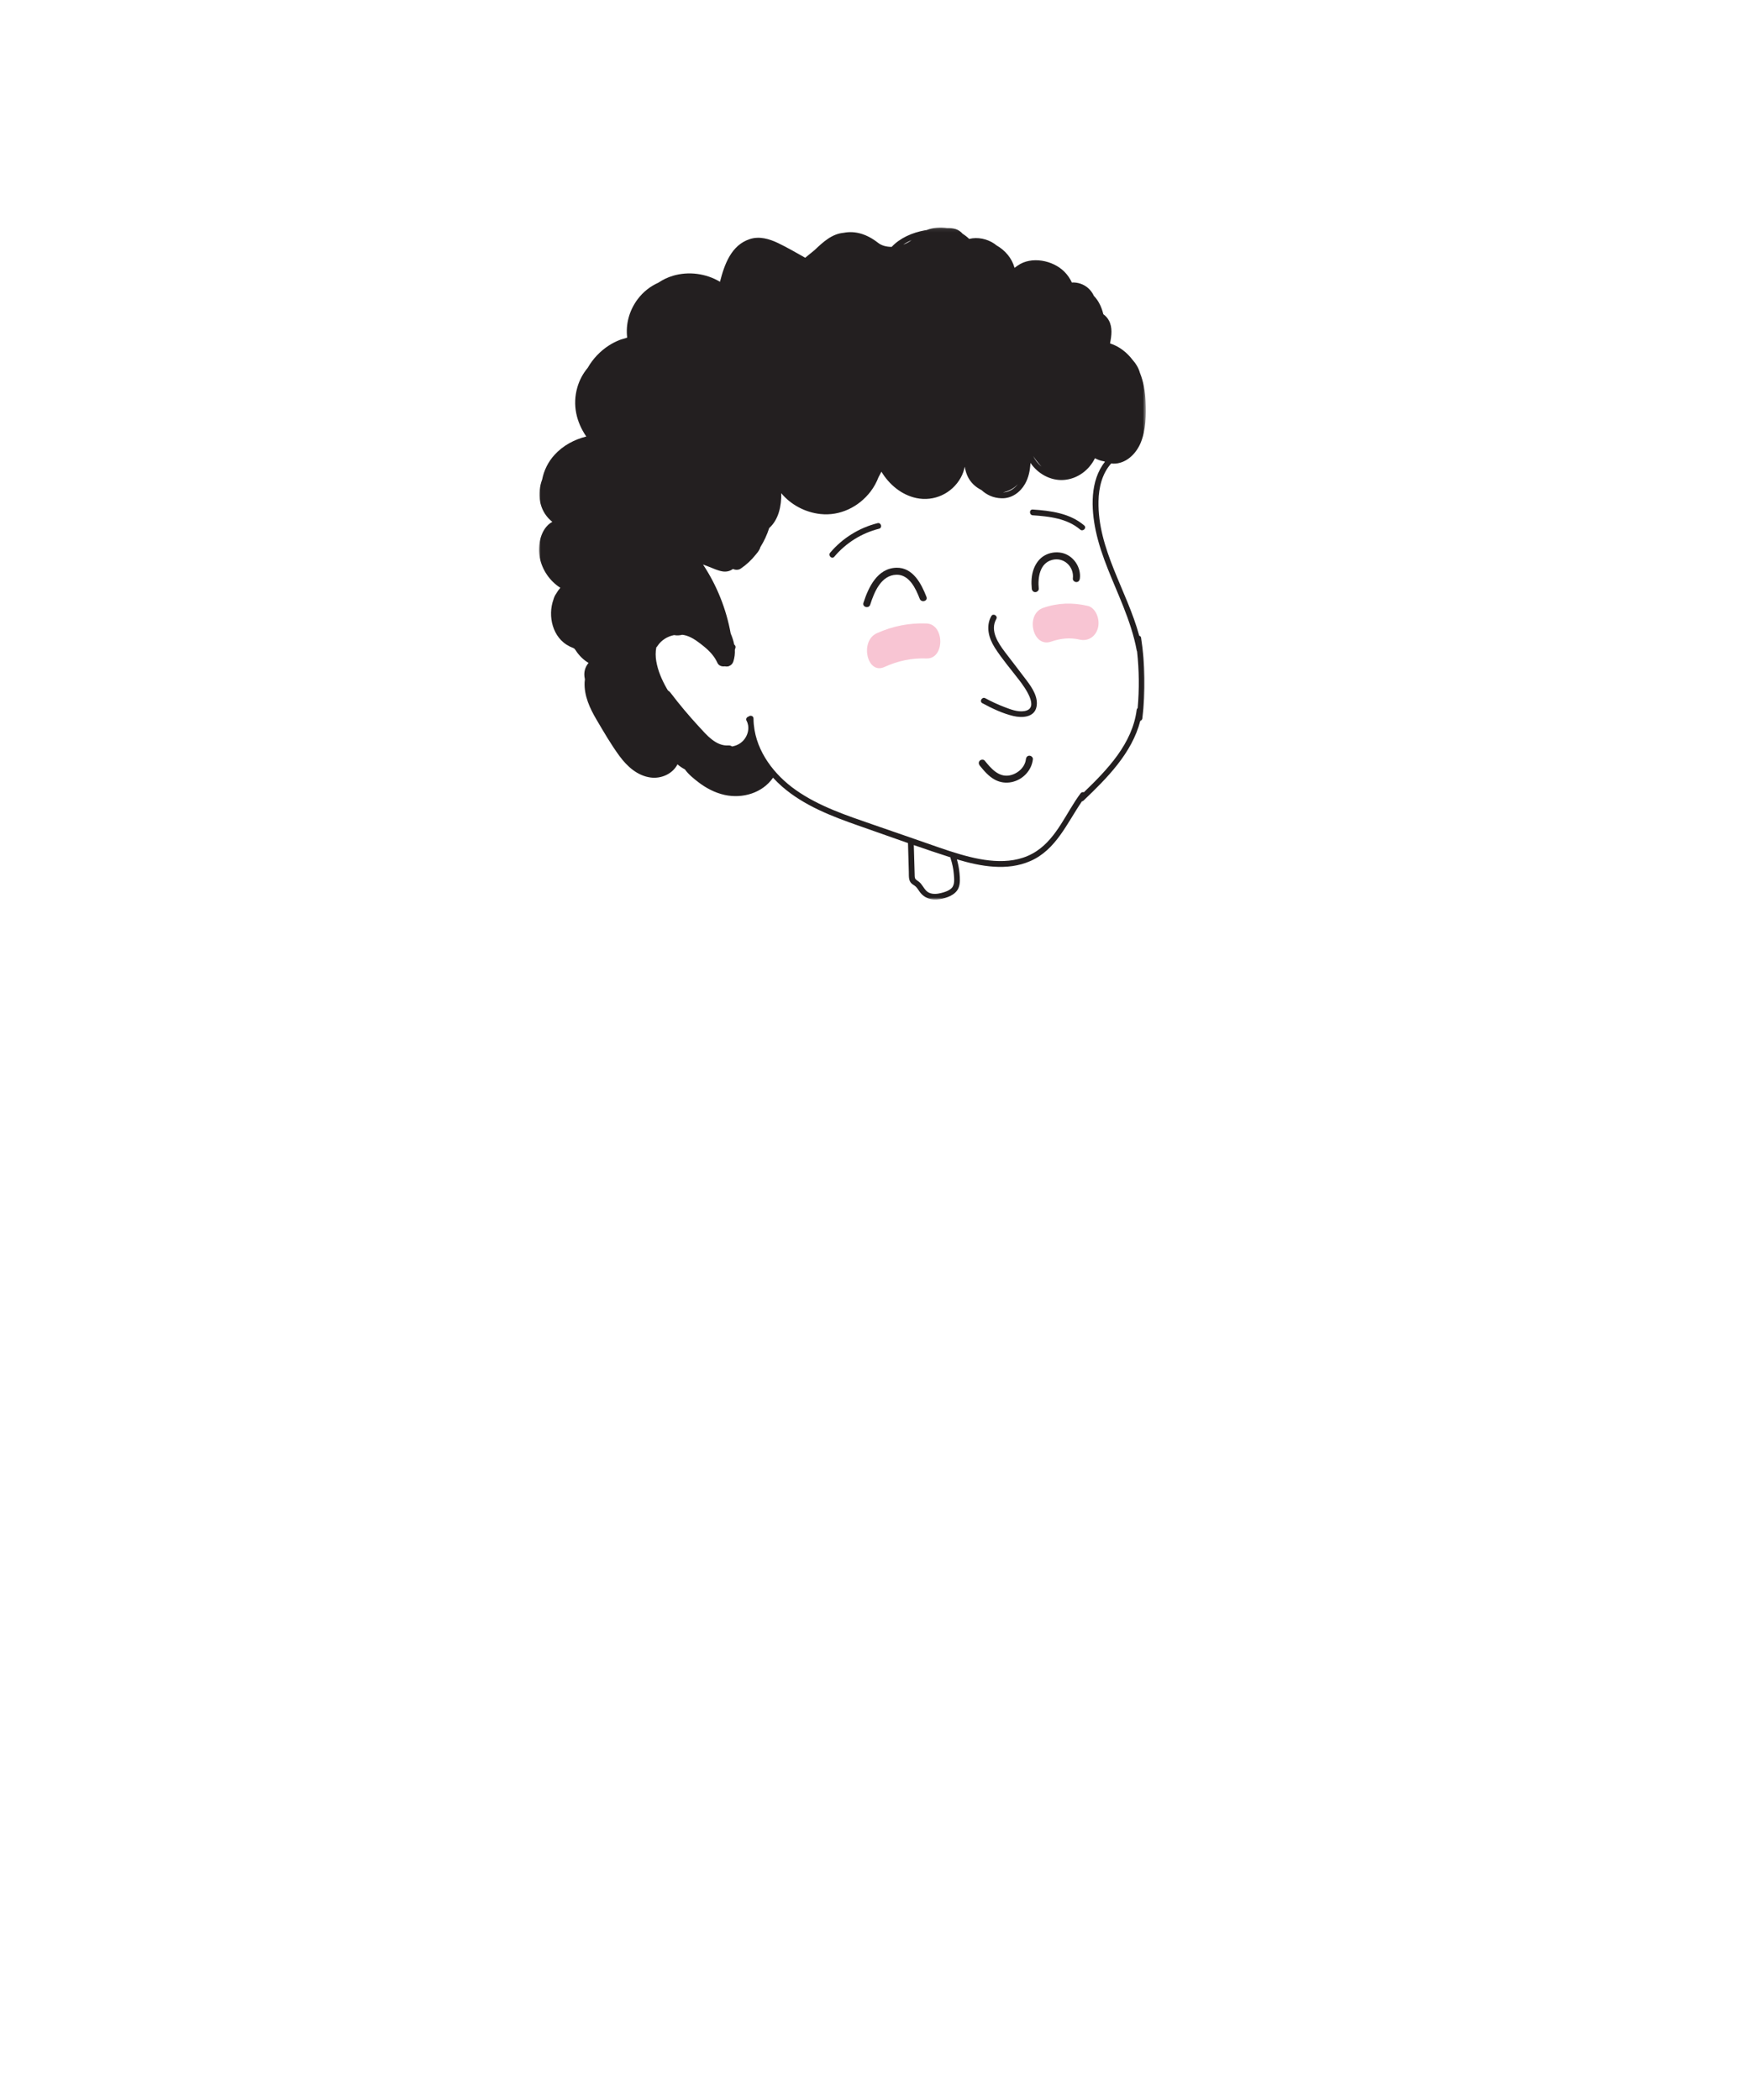 <?xml version="1.0" encoding="UTF-8"?>
<svg width="500px" height="600px" viewBox="0 0 500 600" version="1.1" xmlns="http://www.w3.org/2000/svg" xmlns:xlink="http://www.w3.org/1999/xlink">
    <title>blush</title>
    <defs>
        <polygon id="path-1" points="0 0.084 173.375 0.084 173.375 192.102 0 192.102"></polygon>
    </defs>
    <g id="blush" stroke="none" stroke-width="1" fill="none" fill-rule="evenodd">
        <g id="blushsideface" transform="translate(154, 64)">
            <g id="face" transform="translate(0, 0.916)">
                <mask id="mask-2" fill="white">
                    <use xlink:href="#path-1"></use>
                </mask>
                <g id="Clip-5"></g>
                <path d="M171.049,137.386 C170.904,137.515 170.792,137.688 170.763,137.92 C169.532,147.545 162.428,154.957 155.685,161.439 C155.362,161.351 154.988,161.42 154.738,161.753 C150.649,167.213 148.046,174.357 142.172,178.257 C135.644,182.591 127.367,181.216 120.297,179.16 C116.36,178.016 112.503,176.593 108.629,175.252 C104.284,173.748 99.939,172.243 95.594,170.74 C87.934,168.088 80.071,165.515 73.379,160.809 C67.236,156.49 62.139,149.873 61.395,142.262 C61.383,142.173 61.378,142.084 61.362,141.995 C61.318,141.461 61.292,140.923 61.291,140.38 C61.29,139.566 60.322,139.382 59.873,139.821 C59.397,139.943 58.997,140.462 59.307,141.025 C59.535,141.439 59.671,141.878 59.748,142.323 C59.766,142.504 59.782,142.685 59.804,142.864 C59.87,144.273 59.289,145.708 58.299,146.745 C57.45,147.633 56.358,148.142 55.194,148.369 C54.884,148.163 54.522,148.043 54.137,148.07 C50.577,148.322 47.911,145.096 45.726,142.727 C42.862,139.623 40.136,136.387 37.584,133.022 C37.372,132.741 37.112,132.512 36.827,132.341 C36.714,132.149 36.593,131.961 36.484,131.767 C36.478,131.754 36.471,131.741 36.465,131.73 C36.458,131.714 36.446,131.703 36.439,131.689 C35.086,129.29 33.989,126.768 33.51,124.038 C33.28,122.734 33.26,121.362 33.514,120.048 C33.64,119.932 33.76,119.8 33.865,119.637 C34.929,117.994 36.694,116.909 38.594,116.536 C39.383,116.685 40.18,116.643 40.935,116.447 C41.329,116.494 41.721,116.574 42.103,116.69 C43.949,117.249 45.714,118.635 47.194,119.844 C48.797,121.155 50.148,122.617 51.002,124.522 C51.344,125.283 52.276,125.591 53.079,125.46 C53.36,125.524 53.635,125.532 53.898,125.491 C54.061,125.49 54.213,125.449 54.345,125.365 C54.896,125.145 55.34,124.693 55.537,124.063 C55.892,122.939 56.01,121.826 55.954,120.734 C56.012,120.541 56.07,120.35 56.128,120.157 C56.229,119.824 56.062,119.442 55.772,119.252 C55.567,118.172 55.214,117.114 54.769,116.082 C53.495,109.059 50.813,102.331 46.859,96.372 L48.481,96.99 C49.758,97.477 51.068,98.12 52.424,98.34 C53.547,98.523 54.598,98.262 55.413,97.639 C56.126,97.964 56.975,97.995 57.654,97.531 C59.303,96.404 60.73,95.076 61.942,93.531 C62.358,93.081 62.722,92.584 63.009,92.032 C63.116,91.824 63.188,91.619 63.239,91.418 C64.308,89.713 65.16,87.872 65.772,85.954 C68.462,83.563 69.284,79.662 69.214,76.001 C71.985,79.32 76.061,81.474 80.388,81.949 C85.986,82.566 91.379,79.926 94.752,75.497 C95.705,74.246 96.452,72.871 97.007,71.423 C97.297,70.907 97.574,70.385 97.836,69.856 C100.057,73.532 103.578,76.492 107.827,77.391 C112.889,78.461 118.004,76.077 120.514,71.545 C121.058,70.562 121.43,69.504 121.636,68.421 C121.976,70.31 122.574,71.948 124.067,73.441 C124.71,74.085 125.529,74.656 126.421,75.106 C127.914,76.477 129.778,77.378 132.153,77.45 C135.028,77.538 137.477,75.782 138.861,73.348 C139.917,71.495 140.303,69.436 140.423,67.343 C142.5,70.414 146.123,72.468 149.886,72.217 C153.797,71.956 157.18,69.43 158.838,66.009 C159.653,66.451 160.536,66.756 161.46,66.901 C161.542,66.94 161.62,66.988 161.703,67.024 C157.414,72.407 157.718,80.368 159.082,86.771 C160.686,94.296 164.127,101.254 166.941,108.366 C168.562,112.467 169.991,116.652 170.792,120.996 C170.809,121.086 170.847,121.152 170.883,121.22 C171.469,126.589 171.524,132.005 171.049,137.386 M117.883,188.835 C117.119,189.603 115.902,189.982 114.875,190.239 C113.779,190.513 112.517,190.642 111.458,190.157 C110.338,189.644 109.864,188.446 109.106,187.554 C108.765,187.154 108.37,186.863 107.939,186.572 C107.283,186.128 107.352,185.685 107.33,184.936 C107.249,182.136 107.168,179.335 107.087,176.535 C110.57,177.742 114.06,178.928 117.568,180.045 C117.561,180.143 117.566,180.245 117.603,180.358 C118.075,181.818 118.403,183.317 118.522,184.848 C118.619,186.106 118.86,187.854 117.883,188.835 M106.456,3.692 C105.753,4.221 104.932,4.662 104.052,4.989 C104.807,4.485 105.613,4.049 106.456,3.692 M136.794,73.441 C136.82,73.413 136.844,73.381 136.869,73.354 C135.813,74.741 134.327,75.698 132.544,75.782 C134.147,75.408 135.663,74.672 136.794,73.441 M143.578,68.416 C142.595,67.585 141.774,66.558 141.193,65.405 C141.916,66.468 142.714,67.477 143.578,68.416 M171.5,116.734 C167.989,103.81 159.595,92.02 159.856,78.301 C159.929,74.441 160.856,70.43 163.479,67.505 C163.913,67.558 164.352,67.572 164.785,67.531 C168.155,67.212 170.736,64.491 171.951,61.493 C173.415,57.886 173.481,53.577 173.308,49.74 C173.184,46.978 172.732,44.156 171.681,41.581 C171.299,40.22 170.582,39.002 169.653,37.981 C168.01,35.802 165.79,34.05 163.203,33.212 C163.192,33.179 163.176,33.147 163.163,33.114 C163.603,30.964 163.9,28.632 162.815,26.634 C162.422,25.911 161.88,25.311 161.242,24.87 C160.751,22.871 159.943,21.088 158.541,19.622 C158.14,18.757 157.572,17.969 156.82,17.327 C155.544,16.241 153.876,15.708 152.241,15.8 C151.743,14.694 151.035,13.647 150.082,12.694 C146.842,9.453 140.69,8.185 136.752,10.974 C136.459,11.182 136.165,11.396 135.868,11.61 C135.127,8.861 133.188,6.594 130.703,5.185 C130.509,5.031 130.321,4.869 130.114,4.728 C128.041,3.317 125.335,2.748 122.908,3.342 C122.339,2.784 121.707,2.293 121.029,1.87 C120.528,1.276 119.856,0.803 119.099,0.549 C118.288,0.278 117.435,0.212 116.579,0.226 C114.638,-0.076 112.615,0.095 110.738,0.818 C110.552,0.849 110.362,0.868 110.176,0.903 C106.695,1.545 103.161,3.048 100.771,5.617 C99.317,5.635 97.923,5.284 96.859,4.45 C93.682,1.963 90.37,0.965 87.086,1.591 C83.64,1.906 81.169,4.248 78.723,6.553 C77.833,7.278 76.945,8.002 76.055,8.727 C73.508,7.298 70.973,5.809 68.344,4.548 C65.822,3.338 62.988,2.496 60.226,3.397 C54.922,5.124 52.968,10.654 51.708,15.596 C47.711,13.198 42.722,12.551 38.242,13.884 C36.745,14.328 35.353,15.019 34.07,15.869 C31.806,16.892 29.767,18.447 28.149,20.626 C25.733,23.88 24.735,27.793 25.195,31.539 C24.496,31.821 23.675,31.974 23.138,32.185 C22.038,32.615 20.981,33.142 19.987,33.782 C17.497,35.383 15.389,37.602 13.921,40.178 C12.611,41.755 11.577,43.588 10.955,45.756 C9.49,50.855 10.725,55.742 13.509,59.804 C10.07,60.665 6.852,62.393 4.449,65.027 C2.618,67.032 1.408,69.48 0.906,72.074 C-0.577,76.023 -0.061,80.674 3.263,83.726 C3.439,83.888 3.623,84.032 3.805,84.181 C0.436,86.027 -0.494,90.96 0.231,94.503 C0.947,98.008 3.117,101.114 6.093,103.026 C5.636,103.548 5.225,104.127 4.867,104.767 C4.852,104.789 4.833,104.809 4.818,104.832 C4.498,105.306 4.281,105.821 4.137,106.355 C2.412,111.071 3.861,117.385 8.749,119.774 C9.891,120.331 10.005,120.153 10.461,120.864 C11.509,122.495 12.779,123.67 14.159,124.493 C13.181,125.623 12.688,127.204 13.082,128.982 C13.093,129.031 13.107,129.078 13.117,129.126 C13.082,129.428 13.045,129.73 13.031,130.032 C12.864,133.868 14.513,137.444 16.418,140.671 C18.494,144.189 20.587,147.824 23.012,151.115 C25.195,154.078 28.128,156.74 31.92,157.234 C34.943,157.626 38.197,156.182 39.559,153.47 C40.209,154.028 40.927,154.511 41.688,154.909 C42.695,156.331 44.209,157.536 45.424,158.48 C47.672,160.227 50.261,161.601 53.058,162.21 C58.157,163.322 63.829,161.673 66.869,157.285 C67.661,158.147 68.49,158.972 69.364,159.739 C75.691,165.293 83.728,168.343 91.566,171.082 C96.184,172.697 100.798,174.347 105.424,175.962 C105.504,178.709 105.583,181.457 105.662,184.204 C105.696,185.365 105.532,186.718 106.499,187.557 C106.886,187.893 107.359,188.103 107.718,188.472 C108.115,188.879 108.4,189.375 108.73,189.835 C110.113,191.765 112.129,192.36 114.43,192.005 C116.416,191.699 118.996,190.819 119.848,188.821 C120.401,187.523 120.271,185.937 120.145,184.566 C120.021,183.224 119.765,181.904 119.393,180.611 C126.178,182.64 133.752,184.021 140.423,181.085 C147.729,177.87 150.852,170.285 155.119,164.047 C155.27,164.025 155.42,163.972 155.559,163.839 C162.295,157.409 169.428,150.262 171.79,141.054 C172.084,140.951 172.338,140.711 172.386,140.328 C173.334,132.665 173.195,124.933 172.023,117.302 C171.969,116.954 171.753,116.784 171.5,116.734" id="Fill-4" fill="#231F20" mask="url(#mask-2)"></path>
            </g>
            <path d="M139.357,130.456 C137.316,127.739 135.223,125.06 133.169,122.352 C131.183,119.734 128.784,116.184 130.652,112.862 C131.172,111.937 129.751,111.106 129.23,112.031 C127.572,114.979 128.515,118.359 130.228,121.05 C132.311,124.322 134.911,127.324 137.264,130.405 C138.607,132.165 143.273,138.404 138.678,139.168 C136.732,139.491 134.704,138.672 132.92,137.991 C131.062,137.281 129.262,136.437 127.511,135.494 C126.578,134.991 125.746,136.413 126.68,136.916 C129.458,138.412 132.484,139.864 135.573,140.584 C137.992,141.147 141.472,141.012 142.128,138.025 C142.736,135.263 140.929,132.549 139.357,130.456" id="Fill-7" fill="#231F20"></path>
            <g id="eyes" transform="translate(82.989, 81.577)" fill="#231F20">
                <path d="M13.739,3.9 C8.486,5.219 3.701,8.191 0.206,12.333 C-0.473,13.137 0.686,14.308 1.371,13.497 C4.697,9.555 9.174,6.745 14.177,5.488 C15.205,5.229 14.769,3.641 13.739,3.9" id="Fill-9"></path>
                <path d="M72.79,4.564 C68.718,1.056 63.257,0.353 58.086,0.002 C57.028,-0.07 57.032,1.578 58.086,1.649 C62.774,1.966 67.921,2.538 71.626,5.728 C72.425,6.417 73.595,5.257 72.79,4.564" id="Fill-11"></path>
                <path d="M27.718,24.978 C26.273,21.217 23.837,16.523 19.145,16.635 C13.697,16.765 11.141,22.197 9.712,26.655 C9.319,27.883 11.248,28.41 11.641,27.187 C12.77,23.666 14.719,18.742 19.145,18.635 C22.812,18.548 24.68,22.622 25.789,25.509 C26.246,26.699 28.181,26.182 27.718,24.978" id="Fill-19"></path>
                <path d="M66.359,12.383 C64.7,12.041 62.934,12.296 61.457,13.136 C59.971,13.981 58.956,15.395 58.363,16.972 C57.697,18.747 57.621,20.735 57.802,22.605 C57.853,23.143 58.224,23.605 58.802,23.605 C59.302,23.605 59.854,23.145 59.802,22.605 C59.498,19.46 60.044,15.327 63.648,14.389 C67.002,13.516 69.957,16.375 69.541,19.73 C69.474,20.266 70.048,20.73 70.541,20.73 C71.136,20.73 71.474,20.268 71.541,19.73 C71.951,16.432 69.638,13.061 66.359,12.383" id="Fill-21"></path>
            </g>
            <path d="M110.703,114.131 C105.851,113.946 101.04,114.87 96.489,116.94 C91.597,119.164 93.714,128.833 98.664,126.582 C102.598,124.794 106.509,123.971 110.703,124.131 C115.971,124.331 115.965,114.331 110.703,114.131" id="Fill-13" fill="#F8C5D3"></path>
            <path d="M156.772,109.108 C152.492,108.114 148.244,108.219 144.045,109.685 C138.824,111.507 141.046,121.161 146.3,119.328 C149.008,118.382 151.73,118.104 154.518,118.752 C156.762,119.273 159.095,117.999 159.734,115.259 C160.306,112.802 159.031,109.632 156.772,109.108" id="Fill-15" fill="#F8C5D3"></path>
            <path d="M140.113,151.914 C139.525,151.908 139.17,152.38 139.113,152.914 C138.856,155.319 136.611,157.202 134.309,157.567 C131.243,158.056 129.085,155.472 127.355,153.336 C127.012,152.913 126.298,152.986 125.94,153.336 C125.521,153.746 125.602,154.333 125.94,154.75 C127.174,156.272 128.491,157.829 130.245,158.77 C131.727,159.565 133.364,159.797 135.01,159.464 C138.192,158.822 140.768,156.149 141.113,152.914 C141.171,152.372 140.612,151.919 140.113,151.914" id="Fill-17" fill="#231F20"></path>
        </g>
    </g>
</svg>